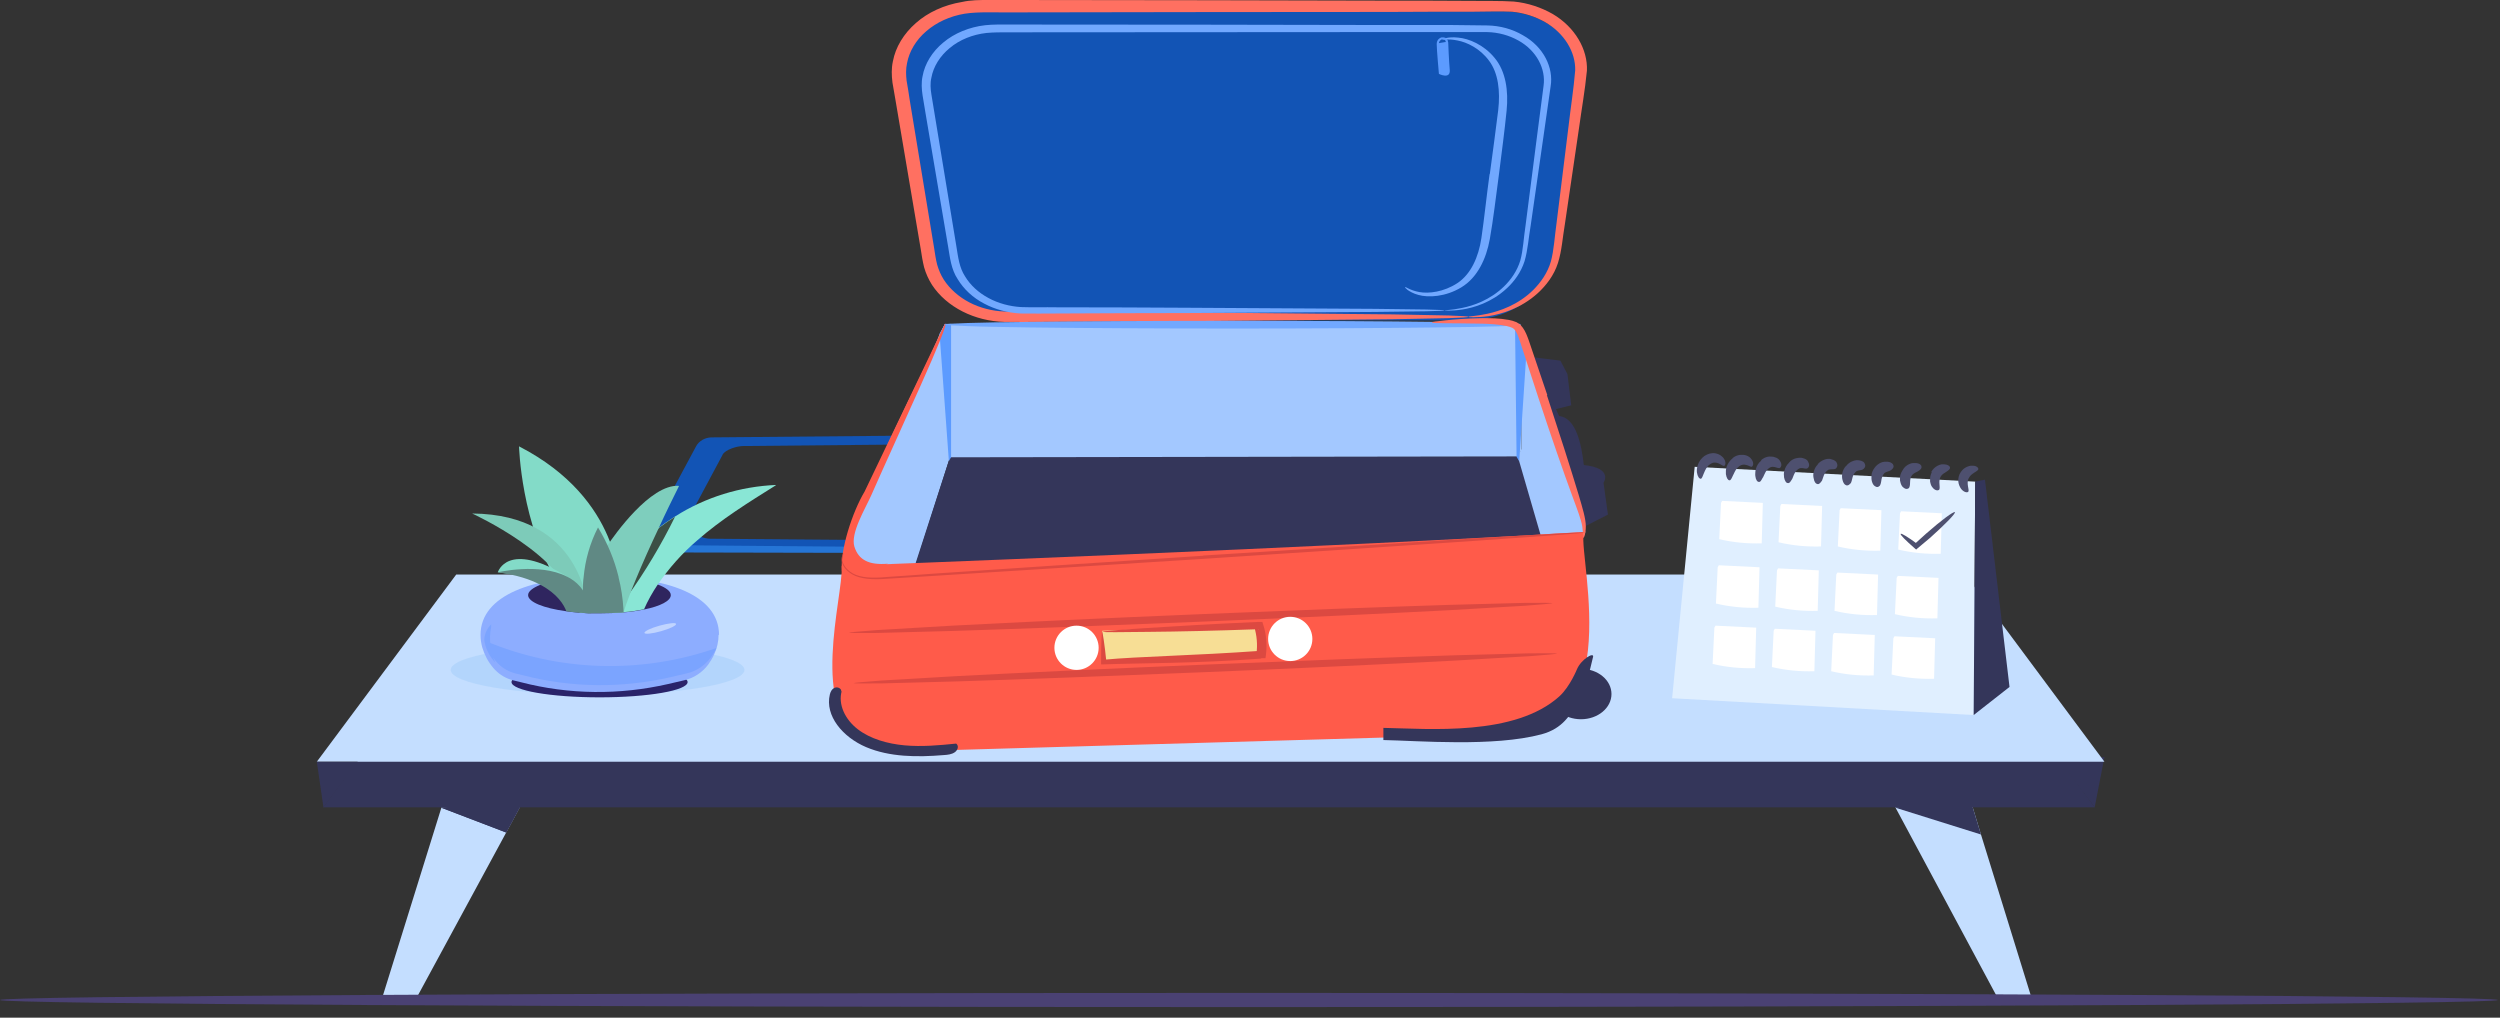<?xml version="1.0" encoding="UTF-8"?>
<svg width="113px" height="46px" viewBox="0 0 113 46" version="1.1" xmlns="http://www.w3.org/2000/svg" xmlns:xlink="http://www.w3.org/1999/xlink">
    <rect x="0" y="0" width="113" height="46" fill="#333333" stroke="none"/>
    <title>Saved flights screen</title>
    <g id="Page-1" stroke="none" stroke-width="1" fill="none" fill-rule="evenodd">
        <g id="Saved" fill-rule="nonzero">
            <g id="Saved-flights-screen" transform="translate(0, -0)">
                <g id="Group" transform="translate(14.32, 0)">
                    <g transform="translate(2.99, 35.98)" id="Path">
                        <polygon fill="#C4DEFF" points="6.37 0.17 6.32 0.26 5.57 1.65 1.51 9.14 3.55271368e-15 9.01 2.64 0.53 2.65 0.52 2.81 0"></polygon>
                        <polygon fill="#C4DEFF" points="74.48 9.01 72.99 9.14 68.37 0.53 68.36 0.51 68.18 0.17 71.7 0 71.78 0.26 72.23 1.74"></polygon>
                        <polygon fill="#34365A" points="6.32 0.26 5.57 1.65 2.64 0.53 2.62 0.52 2.65 0.52"></polygon>
                        <polygon fill="#34365A" points="6.32 0.26 5.57 1.65 2.64 0.53 2.62 0.52 2.65 0.52"></polygon>
                        <polygon fill="#34365A" points="72.23 1.74 68.37 0.53 68.33 0.51 68.36 0.51 71.78 0.26"></polygon>
                    </g>
                    <g transform="translate(0, 25.97)" id="Path">
                        <polygon fill="#34365A" points="80.8 8.25 80.36 10.52 78.76 8.43"></polygon>
                        <polygon fill="#34365A" points="80.36 10.52 0.29 10.52 6.53 2.03 74.12 2.03"></polygon>
                        <polygon fill="#C4DEFF" points="80.8 8.46 0 8.46 6.3 0 74.51 0"></polygon>
                        <polygon fill="#34365A" points="0 8.46 0.3 10.52 1.85 8.46"></polygon>
                    </g>
                    <g transform="translate(15.194, 0)">
                        <polygon id="Path" fill="#2575D6" points="9.426 24.99 0.506 24.97 0.496 24.24 3.766 24.49 9.246 24.45"></polygon>
                        <g transform="translate(-0, 0)">
                            <path d="M3.146,20.56 L1.636,23.38 C1.396,23.83 2.016,24.34 2.576,24.35 L11.046,24.42 L10.936,24.73 L0.756,24.64 C0.196,24.64 -0.164,24.11 0.076,23.66 L1.956,20.16 C2.086,19.93 2.346,19.78 2.636,19.77 L12.716,19.68 L12.566,20.08 L4.086,20.16 C3.796,20.16 3.276,20.32 3.146,20.55 L3.146,20.56 Z" id="Path" fill="#1254B5"></path>
                            <g transform="translate(7.956, 0)">
                                <path d="M33.779,23.99 L35.209,23.26 L35.009,21.82 C35.009,21.82 35.469,21.16 34.119,21.02 C34.009,20.08 33.779,18.9 32.999,18.8 L32.859,18.49 L33.549,18.32 L33.379,16.91 L33.059,16.3 L31.659,16.13 L33.779,23.98 L33.779,23.99 Z" id="Path" fill="#34365A"></path>
                                <g>
                                    <ellipse id="Oval" fill="#34365A" cx="33.989" cy="31.37" rx="1.38" ry="1.14"></ellipse>
                                    <path d="M5.299,19.82 L5.299,19.82 L5.469,20.67 L3.929,25.5 C3.929,25.5 0.799,25.59 0.619,25.67 C1.459,21.86 4.409,16.73 5.009,15.08 L5.009,15.08 C5.159,14.79 5.249,14.63 5.249,14.63 L5.249,14.65 C5.309,17.01 5.309,19.68 5.309,19.81 L5.299,19.82 Z" id="Path" fill="#A3C8FF"></path>
                                    <polygon id="Path" fill="#34365A" points="33.379 28.34 2.999 28.29 5.469 20.66 31.149 20.62"></polygon>
                                    <polygon id="Path" fill="#A3C8FF" points="34.189 24.06 32.509 25.37 31.139 20.65 31.309 20.27 31.239 14.65 31.239 14.67 31.549 15.57"></polygon>
                                    <path d="M31.309,20.27 C31.309,20.27 31.209,20.63 31.189,20.63 C30.179,20.63 5.349,20.67 5.309,20.67 C5.269,20.67 5.239,19.82 5.239,19.82 L5.239,14.65 L31.239,14.65 L31.239,14.68 L31.309,20.28 L31.309,20.27 Z" id="Path" fill="#A3C8FF"></path>
                                    <path d="M0.579,25.59 C0.629,27.05 -0.921,32.13 1.599,33.56 C2.339,33.98 4.579,33.93 5.629,33.9 L30.879,33.17 C36.359,33.01 33.579,24.08 34.189,24.04 C23.049,24.73 0.579,25.58 0.579,25.58 L0.579,25.59 Z" id="Path" fill="#FF5B4A"></path>
                                    <path d="M5.519,14.64 L5.519,20.67 L5.419,20.84 L4.999,15.09 L4.999,15.09 C5.149,14.8 5.239,14.64 5.239,14.64 L5.519,14.64 L5.519,14.64 Z" id="Path" fill="#5C9BFF"></path>
                                    <path d="M5.239,14.64 C5.549,14.47 3.129,19.62 1.909,22.39 C1.649,22.98 0.959,24.1 1.149,24.71 C1.339,25.32 1.819,25.55 2.659,25.48 C2.389,25.72 1.379,25.85 0.579,25.83 C0.499,24.85 1.059,23.14 1.609,22.22" id="Path" fill="#FF5B4A"></path>
                                    <path d="M28.819,14.48 L8.069,14.48 C6.289,14.48 4.789,13.4 4.539,11.95 L3.199,3.91 C2.899,2.11 4.599,0.51 6.809,0.51 L30.429,0.51 C32.489,0.51 34.099,1.99 33.869,3.68 L32.799,11.55 C32.569,13.21 30.859,14.47 28.829,14.47 L28.819,14.48 Z" id="Path" fill="#1254B5"></path>
                                    <path d="M8.309,0 C14.329,0 20.059,0.02 25.279,0.03 C26.579,0.03 27.859,0.03 29.089,0.04 C29.719,0.05 30.289,0.03 30.949,0.07 C31.589,0.13 32.199,0.34 32.709,0.63 C33.729,1.23 34.299,2.24 34.259,3.19 C34.169,4.11 34.019,4.93 33.909,5.74 C33.669,7.35 33.459,8.81 33.269,10.09 C33.159,10.73 33.129,11.32 32.949,11.89 C32.769,12.45 32.419,12.9 32.039,13.25 C31.269,13.95 30.379,14.2 29.809,14.29 C29.519,14.33 29.289,14.34 29.139,14.34 C28.989,14.34 28.909,14.34 28.909,14.32 C28.909,14.29 29.219,14.3 29.769,14.18 C30.309,14.06 31.139,13.79 31.829,13.11 C32.169,12.77 32.479,12.34 32.629,11.82 C32.769,11.31 32.799,10.69 32.889,10.06 C33.049,8.78 33.229,7.32 33.429,5.7 C33.519,4.9 33.659,4.03 33.729,3.18 C33.749,2.36 33.249,1.51 32.369,1 C31.929,0.75 31.409,0.58 30.869,0.53 C30.329,0.5 29.679,0.53 29.079,0.53 C27.839,0.53 26.569,0.53 25.269,0.54 C20.049,0.54 14.319,0.55 8.299,0.56 C7.559,0.57 6.769,0.52 6.129,0.62 C5.469,0.73 4.859,1.01 4.399,1.41 C3.939,1.8 3.629,2.32 3.529,2.85 C3.469,3.12 3.479,3.39 3.509,3.65 C3.559,3.94 3.609,4.23 3.649,4.52 C4.029,6.83 4.399,9.07 4.749,11.19 C4.789,11.45 4.829,11.73 4.889,11.96 C4.959,12.2 5.049,12.42 5.189,12.64 C5.459,13.06 5.869,13.42 6.349,13.67 C6.829,13.92 7.379,14.06 7.929,14.08 C8.499,14.09 9.109,14.08 9.689,14.09 C12.009,14.1 14.169,14.11 16.139,14.12 C20.079,14.16 23.279,14.19 25.479,14.21 L28.019,14.26 C28.599,14.28 28.909,14.3 28.909,14.32 C28.909,14.34 28.599,14.36 28.019,14.38 L25.479,14.43 C23.269,14.45 20.079,14.48 16.139,14.52 C14.169,14.53 12.009,14.54 9.689,14.55 C9.099,14.55 8.529,14.56 7.909,14.55 C7.259,14.53 6.609,14.37 6.039,14.08 C5.469,13.79 4.989,13.38 4.659,12.88 C4.499,12.63 4.379,12.36 4.299,12.08 C4.229,11.79 4.189,11.54 4.149,11.27 C3.789,9.14 3.409,6.91 3.019,4.6 C2.969,4.31 2.919,4.02 2.869,3.73 C2.829,3.41 2.819,3.09 2.889,2.77 C3.009,2.13 3.379,1.52 3.929,1.04 C4.469,0.56 5.209,0.22 6.009,0.09 C6.399,0 6.829,0 7.189,0 L8.319,0 L8.309,0 Z" id="Path" fill="#FF7061"></path>
                                    <path d="M9.149,1.11 C14.639,1.11 19.859,1.12 24.619,1.13 L28.089,1.13 L29.759,1.15 C30.339,1.16 30.899,1.32 31.359,1.59 C32.299,2.11 32.759,3.06 32.619,3.9 C32.509,4.7 32.399,5.47 32.289,6.21 C32.079,7.68 31.889,9.01 31.719,10.18 C31.619,10.76 31.589,11.3 31.439,11.81 C31.279,12.31 30.969,12.73 30.629,13.04 C29.939,13.68 29.139,13.91 28.629,13.99 C28.099,14.07 27.819,14.03 27.819,14.03 C27.819,14.01 28.099,14.03 28.609,13.92 C29.109,13.82 29.869,13.57 30.509,12.95 C30.829,12.64 31.109,12.24 31.249,11.77 C31.379,11.3 31.399,10.74 31.489,10.16 C31.639,8.99 31.809,7.66 31.999,6.19 C32.099,5.45 32.199,4.68 32.299,3.88 C32.409,3.12 31.989,2.29 31.159,1.83 C30.749,1.6 30.259,1.46 29.739,1.45 L24.609,1.45 C19.859,1.45 14.629,1.46 9.139,1.46 L8.109,1.46 C7.769,1.46 7.429,1.46 7.119,1.49 C6.489,1.56 5.899,1.8 5.459,2.17 C5.019,2.53 4.719,3.01 4.629,3.51 C4.569,3.76 4.589,4.01 4.629,4.27 C4.669,4.54 4.719,4.8 4.759,5.06 C5.109,7.17 5.439,9.2 5.759,11.14 C5.839,11.63 5.889,12.09 6.149,12.49 C6.389,12.89 6.759,13.23 7.209,13.47 C7.649,13.71 8.169,13.85 8.679,13.88 C9.199,13.9 9.759,13.88 10.279,13.89 C12.389,13.89 14.359,13.9 16.159,13.91 L24.679,13.96 L26.999,13.99 L27.599,14.01 C27.739,14.01 27.809,14.02 27.809,14.03 C27.809,14.04 27.739,14.04 27.599,14.05 L26.999,14.07 L24.679,14.1 C22.669,14.11 19.759,14.13 16.159,14.15 C14.359,14.15 12.389,14.16 10.279,14.17 C9.749,14.17 9.229,14.18 8.659,14.17 C8.089,14.14 7.509,13.99 7.009,13.72 C6.509,13.46 6.089,13.07 5.819,12.62 C5.519,12.17 5.469,11.64 5.389,11.17 C5.059,9.23 4.719,7.2 4.359,5.09 C4.319,4.83 4.269,4.56 4.229,4.3 C4.189,4.03 4.169,3.73 4.229,3.45 C4.329,2.88 4.669,2.33 5.169,1.92 C5.669,1.5 6.349,1.22 7.059,1.14 C7.429,1.1 7.769,1.11 8.109,1.11 L9.139,1.11 L9.149,1.11 Z" id="Path" fill="#71A8FF"></path>
                                    <path d="M16.789,27.76 C21.179,27.58 25.159,27.43 28.039,27.34 C29.479,27.3 30.639,27.27 31.449,27.25 C32.259,27.24 32.699,27.25 32.699,27.26 C32.699,27.28 32.259,27.32 31.459,27.38 C30.649,27.43 29.489,27.49 28.059,27.58 C25.179,27.73 21.209,27.92 16.819,28.1 C12.429,28.28 8.449,28.43 5.569,28.52 L2.159,28.61 C1.349,28.62 0.909,28.61 0.909,28.6 C0.909,28.58 1.349,28.54 2.159,28.48 L5.569,28.28 C8.449,28.13 12.419,27.94 16.809,27.76 L16.789,27.76 Z" id="Path" fill="#DC4941"></path>
                                    <path d="M16.999,30.04 C21.389,29.86 25.369,29.71 28.249,29.62 L31.659,29.53 C32.469,29.52 32.909,29.53 32.909,29.54 C32.909,29.56 32.469,29.6 31.669,29.66 C30.859,29.71 29.699,29.77 28.269,29.86 C25.389,30.01 21.419,30.2 17.029,30.38 C12.639,30.56 8.659,30.71 5.779,30.8 C4.339,30.84 3.179,30.87 2.369,30.89 C1.559,30.9 1.119,30.89 1.119,30.88 C1.119,30.86 1.559,30.82 2.369,30.76 C3.179,30.71 4.339,30.65 5.779,30.56 C8.659,30.41 12.629,30.22 17.019,30.04 L16.999,30.04 Z" id="Path" fill="#DC4941"></path>
                                    <polygon id="Path" fill="#F7DE95" points="12.399 29.92 12.349 28.51 19.499 28.23 19.569 29.63"></polygon>
                                    <path d="M19.439,28.44 C17.469,28.51 15.729,28.55 14.459,28.56 C13.189,28.58 12.389,28.58 12.359,28.56 C12.319,28.53 13.049,28.47 14.309,28.39 C15.569,28.31 17.369,28.2 19.419,28.11 L19.589,28.11 L19.629,28.24 C19.769,28.67 19.809,29.14 19.749,29.61 L19.729,29.75 L19.559,29.75 L19.509,29.77 C16.589,29.99 14.009,29.97 12.429,30.03 L12.299,30.03 L12.299,29.93 C12.299,29.02 12.329,28.54 12.349,28.56 C12.369,28.58 12.459,29.11 12.539,29.92 L12.409,29.82 C13.989,29.67 16.579,29.63 19.459,29.42 L19.509,29.42 L19.319,29.57 C19.379,29.14 19.339,28.72 19.219,28.32 L19.429,28.45" id="Path" fill="#DC4941"></path>
                                    <ellipse id="Oval" fill="#FFFFFF" cx="11.189" cy="29.28" rx="1" ry="1"></ellipse>
                                    <ellipse id="Oval" fill="#FFFFFF" cx="20.849" cy="28.88" rx="1" ry="1"></ellipse>
                                    <path d="M0.579,31.22 C0.399,31.84 0.729,32.52 1.299,32.96 C1.869,33.4 2.649,33.62 3.419,33.69 C4.189,33.76 4.979,33.69 5.749,33.61 C5.879,33.71 5.829,33.9 5.689,34 C5.549,34.1 5.359,34.12 5.179,34.13 C3.989,34.23 2.739,34.22 1.679,33.77 C0.619,33.32 -0.191,32.35 0.039,31.39 C0.069,31.27 0.129,31.13 0.279,31.08 C0.429,31.03 0.619,31.17 0.529,31.28" id="Path" fill="#34365A"></path>
                                    <path d="M33.809,30.25 C33.999,29.8 34.569,29.47 34.539,29.68 C34.379,30.36 34.219,31.05 33.869,31.68 C33.519,32.31 33.169,32.93 32.209,33.19 C30.039,33.77 26.619,33.48 25.059,33.45 C25.059,33.24 25.059,33.11 25.059,32.9 C27.119,32.94 31.009,33.29 33.019,31.47 C33.489,31.04 33.809,30.25 33.809,30.25 L33.809,30.25 Z" id="Path" fill="#34365A"></path>
                                    <path d="M18.259,14.5 C21.849,14.5 25.109,14.52 27.459,14.55 C28.639,14.57 29.589,14.58 30.249,14.61 C30.909,14.64 31.269,14.65 31.269,14.68 C31.269,14.7 30.909,14.73 30.249,14.75 C29.589,14.77 28.639,14.79 27.459,14.8 C25.109,14.83 21.849,14.85 18.259,14.85 C14.669,14.85 11.409,14.83 9.059,14.8 C7.879,14.78 6.929,14.77 6.269,14.74 C5.609,14.71 5.249,14.7 5.249,14.67 C5.249,14.64 5.609,14.62 6.269,14.6 C6.929,14.58 7.879,14.56 9.059,14.55 C11.409,14.52 14.669,14.5 18.259,14.5 L18.259,14.5 Z" id="Path" fill="#71A8FF"></path>
                                    <polygon id="Path" fill="#5C9BFF" points="31.549 15.57 31.199 20.85 31.079 20.65 31.009 14.64 31.239 14.64 31.239 14.67"></polygon>
                                    <path d="M32.449,17.86 C33.029,19.62 33.539,21.22 33.889,22.38 C34.059,22.96 34.209,23.44 34.209,23.79 C34.209,24.14 34.129,24.32 34.099,24.31 C34.069,24.31 34.099,24.12 34.049,23.8 C33.999,23.48 33.819,23.02 33.609,22.45 C33.189,21.31 32.639,19.72 32.059,17.96 C31.769,17.08 31.499,16.24 31.249,15.48 C31.189,15.29 31.129,15.12 31.039,14.97 C31.019,14.93 30.989,14.9 30.959,14.87 C30.929,14.85 30.919,14.84 30.889,14.82 C30.819,14.79 30.739,14.76 30.639,14.74 C30.269,14.66 29.879,14.64 29.529,14.63 C28.129,14.6 27.249,14.63 27.249,14.57 C27.249,14.55 27.469,14.52 27.859,14.48 C28.249,14.44 28.819,14.39 29.539,14.38 C29.899,14.38 30.289,14.38 30.729,14.46 C30.839,14.48 30.949,14.51 31.069,14.56 C31.129,14.59 31.199,14.64 31.249,14.68 C31.289,14.72 31.319,14.77 31.359,14.81 C31.489,14.99 31.559,15.19 31.629,15.38 C31.889,16.14 32.169,16.98 32.469,17.86 L32.449,17.86 Z" id="Path" fill="#FF7061"></path>
                                    <path d="M29.869,7.87 C30.009,6.84 30.139,5.87 30.249,4.98 C30.349,4.11 30.249,3.3 29.839,2.75 C29.429,2.19 28.839,1.91 28.409,1.83 C27.979,1.74 27.719,1.81 27.719,1.78 C27.719,1.77 27.959,1.65 28.439,1.7 C28.919,1.74 29.599,2.02 30.089,2.62 C30.589,3.22 30.719,4.1 30.629,5 C30.539,5.9 30.409,6.88 30.279,7.91 C30.139,8.94 30.029,9.91 29.869,10.81 C29.709,11.7 29.309,12.55 28.579,12.99 C27.869,13.42 27.089,13.46 26.639,13.33 C26.409,13.27 26.249,13.17 26.159,13.11 C26.069,13.04 26.029,12.99 26.039,12.98 C26.069,12.95 26.249,13.12 26.679,13.2 C27.099,13.28 27.789,13.2 28.399,12.8 C29.009,12.4 29.359,11.63 29.489,10.76 C29.619,9.88 29.719,8.89 29.859,7.87 L29.869,7.87 Z" id="Path" fill="#71A8FF"></path>
                                    <path d="M27.979,1.9 C27.979,1.9 27.989,1.66 27.689,1.69 C27.689,1.69 27.469,1.74 27.469,1.99 C27.469,2.24 27.569,3.34 27.569,3.34 C27.569,3.34 28.089,3.6 28.059,3.17 C28.019,2.73 27.989,1.91 27.989,1.91 L27.979,1.9 Z M27.569,1.95 C27.579,1.83 27.699,1.78 27.699,1.78 C27.879,1.75 27.879,1.9 27.879,1.9 C27.879,1.9 27.839,1.9 27.569,1.95 Z" id="Shape" fill="#5C9BFF"></path>
                                    <path d="M16.919,25.11 C21.679,24.81 25.999,24.54 29.119,24.34 C30.679,24.25 31.939,24.17 32.819,24.12 C33.249,24.1 33.589,24.08 33.829,24.07 C34.059,24.06 34.179,24.07 34.179,24.07 C34.179,24.07 34.059,24.09 33.829,24.11 L32.829,24.19 C31.949,24.25 30.689,24.34 29.129,24.45 C26.009,24.66 21.699,24.95 16.929,25.26 C12.169,25.56 7.849,25.83 4.729,26.03 C3.949,26.08 3.239,26.12 2.619,26.16 C1.999,26.21 1.419,26.18 1.049,25.96 C0.679,25.75 0.559,25.45 0.569,25.27 C0.579,25.08 0.669,25 0.669,25 C0.679,25 0.599,25.09 0.599,25.27 C0.599,25.44 0.729,25.72 1.079,25.92 C1.439,26.12 1.989,26.14 2.599,26.08 C3.219,26.04 3.929,25.99 4.709,25.93 C7.839,25.72 12.149,25.43 16.909,25.12 L16.919,25.11 Z" id="Path" fill="#DC4941"></path>
                                </g>
                            </g>
                        </g>
                    </g>
                    <g transform="translate(61.26, 20.481)" id="Path">
                        <polygon fill="#E0EFFF" points="-1.42108547e-14 11.079 1.02 0.619 13.7 1.289 13.63 11.839"></polygon>
                        <polygon fill="#34365A" points="13.7 1.289 14.14 1.199 15.25 10.569 13.63 11.839"></polygon>
                        <path d="M2.21,2.249 L2.13,3.889 C2.76,4.039 3.41,4.099 4.05,4.079 L4.1,2.249 L2.26,2.159" fill="#FFFFFF"></path>
                        <path d="M4.89,2.389 L4.81,4.029 C5.44,4.179 6.09,4.239 6.73,4.219 L6.78,2.389 L4.94,2.299" fill="#FFFFFF"></path>
                        <path d="M7.57,2.579 L7.49,4.219 C8.12,4.369 8.77,4.429 9.41,4.409 L9.46,2.579 L7.62,2.489" fill="#FFFFFF"></path>
                        <path d="M10.3,2.719 L10.22,4.359 C10.85,4.509 11.5,4.569 12.14,4.549 L12.19,2.719 L10.35,2.629" fill="#FFFFFF"></path>
                        <path d="M2.06,5.159 L1.98,6.799 C2.61,6.949 3.26,7.009 3.9,6.989 L3.95,5.159 L2.11,5.069" fill="#FFFFFF"></path>
                        <path d="M4.74,5.299 L4.66,6.939 C5.29,7.089 5.94,7.149 6.58,7.129 L6.63,5.299 L4.79,5.209" fill="#FFFFFF"></path>
                        <path d="M7.42,5.489 L7.34,7.129 C7.97,7.279 8.62,7.339 9.26,7.319 L9.31,5.489 L7.47,5.399" fill="#FFFFFF"></path>
                        <path d="M10.15,5.639 L10.07,7.279 C10.7,7.429 11.35,7.489 11.99,7.469 L12.04,5.639 L10.2,5.549" fill="#FFFFFF"></path>
                        <path d="M1.91,7.889 L1.83,9.529 C2.46,9.679 3.11,9.739 3.75,9.719 L3.8,7.889 L1.96,7.799" fill="#FFFFFF"></path>
                        <path d="M4.59,8.029 L4.51,9.669 C5.14,9.819 5.79,9.879 6.43,9.859 L6.48,8.029 L4.64,7.939" fill="#FFFFFF"></path>
                        <path d="M7.27,8.219 L7.19,9.859 C7.82,10.009 8.47,10.069 9.11,10.049 L9.16,8.219 L7.32,8.129" fill="#FFFFFF"></path>
                        <path d="M10,8.369 L9.92,10.009 C10.55,10.159 11.2,10.219 11.84,10.199 L11.89,8.369 L10.05,8.279" fill="#FFFFFF"></path>
                        <g transform="translate(1.117, 0)" fill="#4E506F">
                            <path d="M0.343,0.129 C0.493,0.029 0.673,-0.021 0.843,0.009 C1.013,0.039 1.123,0.129 1.203,0.219 C1.353,0.419 1.283,0.579 1.223,0.579 C1.123,0.579 0.883,0.299 0.603,0.499 C0.453,0.589 0.383,0.759 0.323,0.899 C0.263,1.039 0.233,1.159 0.173,1.159 C0.113,1.159 0.033,1.069 0.003,0.869 C-0.007,0.779 0.003,0.639 0.053,0.509 C0.103,0.379 0.193,0.239 0.343,0.129 L0.343,0.129 Z"></path>
                            <path d="M1.623,0.219 C1.723,0.139 1.843,0.089 1.963,0.079 C2.013,0.079 2.063,0.079 2.113,0.079 C2.163,0.079 2.203,0.099 2.243,0.109 C2.353,0.149 2.423,0.209 2.473,0.279 C2.603,0.459 2.533,0.609 2.473,0.619 C2.413,0.619 2.293,0.529 2.143,0.519 C2.063,0.519 1.973,0.539 1.883,0.619 C1.783,0.699 1.723,0.819 1.673,0.929 L1.633,1.009 C1.573,1.139 1.533,1.239 1.473,1.229 C1.413,1.229 1.343,1.139 1.313,0.949 C1.313,0.899 1.313,0.849 1.313,0.789 C1.313,0.729 1.333,0.669 1.353,0.599 C1.403,0.469 1.483,0.339 1.623,0.229 L1.623,0.219 Z"></path>
                            <path d="M2.903,0.319 C3.003,0.229 3.113,0.179 3.233,0.159 C3.283,0.159 3.333,0.149 3.393,0.159 C3.443,0.159 3.483,0.169 3.533,0.189 C3.653,0.219 3.723,0.289 3.763,0.359 C3.873,0.529 3.803,0.659 3.733,0.679 C3.663,0.689 3.553,0.619 3.423,0.619 C3.343,0.619 3.273,0.659 3.193,0.739 C3.103,0.829 3.063,0.949 3.013,1.049 C3.003,1.079 2.993,1.099 2.973,1.119 C2.913,1.229 2.873,1.319 2.793,1.299 C2.733,1.299 2.663,1.209 2.643,1.029 C2.643,0.989 2.633,0.929 2.643,0.879 C2.643,0.819 2.653,0.759 2.673,0.699 C2.713,0.569 2.783,0.439 2.913,0.339 L2.903,0.319 Z"></path>
                            <path d="M4.183,0.409 C4.273,0.309 4.393,0.249 4.503,0.229 C4.553,0.219 4.613,0.209 4.663,0.209 C4.713,0.209 4.753,0.209 4.803,0.229 C4.933,0.259 5.013,0.329 5.033,0.399 C5.123,0.549 5.053,0.669 4.973,0.699 C4.903,0.719 4.793,0.659 4.673,0.679 C4.603,0.699 4.533,0.749 4.473,0.829 C4.403,0.919 4.363,1.039 4.323,1.139 C4.313,1.159 4.303,1.189 4.283,1.209 C4.223,1.309 4.173,1.379 4.093,1.349 C4.043,1.349 3.973,1.259 3.943,1.099 C3.943,1.059 3.933,1.009 3.933,0.949 C3.933,0.889 3.943,0.839 3.963,0.779 C3.993,0.659 4.063,0.529 4.173,0.429 L4.183,0.409 Z"></path>
                            <path d="M5.463,0.499 C5.553,0.399 5.663,0.329 5.783,0.289 C5.833,0.269 5.893,0.259 5.943,0.259 C5.993,0.259 6.043,0.259 6.083,0.279 C6.223,0.309 6.303,0.379 6.323,0.439 C6.393,0.569 6.323,0.689 6.243,0.719 C6.173,0.739 6.063,0.719 5.953,0.749 C5.883,0.789 5.833,0.839 5.783,0.919 C5.723,1.019 5.703,1.139 5.663,1.229 C5.653,1.249 5.643,1.269 5.623,1.289 C5.563,1.369 5.503,1.429 5.423,1.389 C5.373,1.379 5.303,1.289 5.283,1.149 C5.273,1.109 5.263,1.059 5.263,1.009 C5.263,0.959 5.263,0.909 5.283,0.849 C5.313,0.729 5.363,0.609 5.473,0.509 L5.463,0.499 Z"></path>
                            <path d="M6.743,0.589 C6.823,0.479 6.933,0.399 7.053,0.359 C7.103,0.339 7.163,0.329 7.213,0.319 C7.263,0.319 7.313,0.319 7.353,0.329 C7.503,0.349 7.583,0.429 7.593,0.489 C7.653,0.609 7.563,0.709 7.483,0.749 C7.413,0.779 7.303,0.769 7.213,0.819 C7.153,0.869 7.103,0.929 7.063,1.019 C7.023,1.129 7.013,1.239 6.973,1.329 C6.973,1.349 6.953,1.369 6.933,1.379 C6.873,1.449 6.803,1.489 6.723,1.439 C6.673,1.419 6.613,1.339 6.583,1.209 C6.573,1.169 6.563,1.119 6.563,1.069 C6.563,1.019 6.563,0.969 6.573,0.919 C6.593,0.809 6.643,0.689 6.733,0.589 L6.743,0.589 Z"></path>
                            <path d="M8.023,0.679 C8.103,0.559 8.213,0.479 8.323,0.429 C8.383,0.409 8.433,0.389 8.493,0.389 C8.543,0.389 8.593,0.389 8.633,0.389 C8.793,0.409 8.873,0.489 8.883,0.549 C8.923,0.649 8.833,0.739 8.743,0.789 C8.663,0.829 8.563,0.839 8.483,0.899 C8.423,0.959 8.393,1.029 8.363,1.119 C8.333,1.229 8.333,1.349 8.293,1.429 C8.293,1.449 8.273,1.459 8.263,1.479 C8.203,1.539 8.133,1.559 8.043,1.489 C7.993,1.459 7.943,1.389 7.913,1.279 C7.903,1.239 7.893,1.199 7.893,1.149 C7.893,1.109 7.893,1.059 7.893,1.009 C7.903,0.899 7.943,0.789 8.023,0.679 Z"></path>
                            <path d="M9.303,0.769 C9.373,0.639 9.483,0.549 9.593,0.499 C9.653,0.469 9.703,0.459 9.763,0.449 C9.813,0.449 9.863,0.449 9.903,0.449 C10.073,0.459 10.153,0.549 10.153,0.609 C10.173,0.699 10.083,0.769 9.983,0.829 C9.903,0.869 9.803,0.909 9.733,0.989 C9.673,1.059 9.653,1.149 9.643,1.239 C9.633,1.359 9.643,1.479 9.603,1.549 C9.603,1.569 9.583,1.579 9.573,1.589 C9.513,1.629 9.433,1.639 9.343,1.559 C9.293,1.529 9.243,1.459 9.213,1.359 C9.203,1.319 9.193,1.279 9.183,1.239 C9.183,1.199 9.183,1.149 9.183,1.109 C9.183,1.009 9.223,0.899 9.293,0.789 L9.303,0.769 Z"></path>
                            <path d="M10.593,0.859 C10.663,0.719 10.773,0.629 10.883,0.569 C10.943,0.539 11.003,0.519 11.053,0.509 C11.103,0.509 11.153,0.499 11.193,0.509 C11.373,0.519 11.453,0.609 11.443,0.669 C11.443,0.739 11.343,0.799 11.253,0.859 C11.173,0.909 11.083,0.959 11.023,1.059 C10.973,1.149 10.963,1.239 10.963,1.329 C10.963,1.459 10.993,1.569 10.963,1.639 C10.963,1.649 10.943,1.659 10.933,1.669 C10.883,1.699 10.783,1.689 10.693,1.599 C10.653,1.559 10.603,1.499 10.573,1.409 C10.563,1.369 10.553,1.329 10.543,1.289 C10.543,1.249 10.543,1.209 10.543,1.169 C10.543,1.069 10.573,0.959 10.623,0.859 L10.593,0.859 Z"></path>
                            <path d="M12.283,1.139 C12.173,1.379 12.323,1.649 12.273,1.739 C12.243,1.789 12.113,1.789 11.983,1.659 C11.923,1.599 11.863,1.489 11.833,1.369 C11.803,1.249 11.813,1.099 11.873,0.959 C11.943,0.809 12.043,0.709 12.153,0.649 C12.263,0.589 12.373,0.559 12.463,0.569 C12.653,0.569 12.733,0.669 12.723,0.729 C12.693,0.839 12.383,0.909 12.283,1.149 L12.283,1.139 Z"></path>
                        </g>
                        <path d="M11.48,3.639 C12.15,3.049 12.73,2.619 12.78,2.669 C12.83,2.719 12.32,3.239 11.66,3.829 C11.47,3.989 11.28,4.149 11.11,4.289 L11.03,4.359 L10.96,4.299 C10.56,3.949 10.3,3.689 10.33,3.649 C10.36,3.609 10.67,3.799 11.1,4.119 L10.95,4.119 C11.12,3.969 11.29,3.809 11.48,3.639 L11.48,3.639 Z" fill="#4E506F"></path>
                    </g>
                    <g transform="translate(6.05, 20.17)">
                        <path d="M13.28,10.11 C13.28,10.73 10.31,11.24 6.64,11.24 C2.97,11.24 0,10.73 0,10.11 C0,9.49 2.97,8.98 6.64,8.98 C10.31,8.98 13.28,9.49 13.28,10.11" id="Path_39" fill="#A5CDF9" opacity="0.53"></path>
                        <path d="M10.71,10.66 C10.71,11.04 8.93,11.35 6.73,11.35 C4.53,11.35 2.75,11.04 2.75,10.66 C2.75,10.28 4.53,9.97 6.73,9.97 C8.93,9.97 10.71,10.28 10.71,10.66" id="Path_129" fill="#2A236A"></path>
                        <path d="M12.11,8.52 C12.11,8.83 12.04,9.13 11.91,9.41 C11.84,9.57 11.74,9.73 11.64,9.87 C11.37,10.23 10.99,10.48 10.55,10.58 L9.82,10.75 C7.63,11.25 5.36,11.23 3.19,10.67 L2.82,10.58 C2.51,10.5 2.23,10.34 2.01,10.11 C1.98,10.08 1.94,10.04 1.92,10.01 C1.69,9.74 1.53,9.43 1.43,9.1 C1.38,8.92 1.35,8.73 1.35,8.53 C1.35,6.71 3.76,5.9 6.74,5.9 C9.72,5.9 12.13,6.7 12.13,8.53" id="Path_40" fill="#8DADFF"></path>
                        <path d="M9.95,6.73 C9.95,6.99 9.48,7.23 8.74,7.38 C8.44,7.44 8.13,7.49 7.82,7.51 L7.82,7.51 C7.82,7.51 7.77,7.51 7.74,7.51 C7.59,7.52 7.44,7.53 7.28,7.54 C7.1,7.54 6.92,7.55 6.73,7.55 C6.61,7.55 6.48,7.55 6.36,7.55 C6.26,7.55 6.16,7.55 6.06,7.54 C5.77,7.52 5.49,7.5 5.23,7.46 C4.2,7.32 3.5,7.04 3.5,6.73 C3.5,6.56 3.71,6.4 4.06,6.26 C4.24,6.19 4.42,6.14 4.6,6.1 L4.6,6.1 C4.76,6.06 4.94,6.03 5.14,6 C5.23,5.99 5.32,5.97 5.41,5.97 C5.6,5.95 5.8,5.93 6.01,5.92 C6.24,5.91 6.48,5.9 6.73,5.9 C6.85,5.9 6.96,5.9 7.07,5.9 C7.25,5.9 7.43,5.91 7.59,5.93 L7.6,5.93 C7.87,5.95 8.13,5.98 8.36,6.01 C8.7,6.06 9.03,6.14 9.36,6.25 C9.73,6.39 9.95,6.55 9.95,6.73" id="Path_41" fill="#2F255F"></path>
                        <path d="M3.09,0 C3.09,0 3.18,3.55 4.84,6.13 C5.87,7.73 6.87,7.47 6.87,7.47 L7.61,6.32 C7.61,6.32 7.75,2.41 3.1,0.01" id="Path_44" fill="#83DBC8"></path>
                        <path d="M14.69,1.77 C13.46,2.54 12.22,3.31 11.14,4.26 C10.46,4.84 9.87,5.51 9.36,6.25 C9.12,6.61 8.91,6.98 8.74,7.37 C8.44,7.43 8.13,7.48 7.82,7.5 L7.82,7.5 C7.82,7.5 7.77,7.5 7.74,7.5 C7.67,7.43 7.62,7.35 7.58,7.27 C7.41,6.89 7.46,6.45 7.56,6.05 C7.57,6 7.58,5.96 7.6,5.91 L7.6,5.89 L7.6,5.89 C7.76,5.34 7.99,4.83 8.31,4.35 L8.1,4.93 C8.34,4.65 8.6,4.38 8.87,4.14 C9.04,3.99 9.21,3.84 9.39,3.7 C9.63,3.51 9.89,3.33 10.15,3.17 C11.52,2.3 13.09,1.82 14.7,1.75" id="Path_45" fill="#89E6D5"></path>
                        <g id="Mask_Group_27" transform="translate(7.95, 3.19)" fill="#3C4F45">
                            <path d="M0.91,0.97 C1.31,0.61 1.73,0.28 2.19,0 C1.56,1.28 0.83,2.5 0,3.65 C0,2.68 0.32,1.74 0.91,0.97" id="Path_47"></path>
                        </g>
                        <path d="M6.17,7.23 C6.17,7.23 5.94,3.08 0.97,3.04 C0.97,3.04 5.3,5.02 5.48,7.19 C6.03,7.93 6.17,7.24 6.17,7.24" id="Path_46" fill="#7DCBB9"></path>
                        <path d="M10.32,1.8 C10.04,2.36 9.71,3.03 9.39,3.73 C9.03,4.49 8.67,5.29 8.37,6.02 C8.14,6.57 7.95,7.08 7.82,7.49 L7.82,7.49 L7.82,7.51 C7.82,7.51 7.76,7.51 7.73,7.51 C7.58,7.52 7.43,7.53 7.27,7.54 C7.15,7 7.08,6.45 7.06,5.9 C7.02,5.17 7.04,4.56 7.04,4.56 C7.04,4.56 7.06,4.53 7.09,4.48 C7.39,4.03 9.02,1.71 10.31,1.79" id="Path_48" fill="#7ECEBD"></path>
                        <path d="M7.82,7.49 L7.82,7.49 C7.82,7.49 7.82,7.5 7.82,7.51 L7.82,7.51 C7.82,7.51 7.77,7.51 7.74,7.51 C7.59,7.52 7.44,7.53 7.28,7.54 C7.1,7.54 6.92,7.55 6.73,7.55 C6.61,7.55 6.48,7.55 6.36,7.55 C6.26,7.55 6.16,7.55 6.06,7.54 L6.06,7.51 C6.01,7.18 5.98,6.84 5.98,6.5 L5.98,6.5 C5.98,6.31 5.98,6.11 6.01,5.92 C6.08,5.14 6.3,4.37 6.66,3.67 C7.08,4.36 7.4,5.12 7.59,5.91 L7.59,5.91 L7.59,5.93 C7.71,6.4 7.78,6.88 7.81,7.37 C7.81,7.41 7.81,7.45 7.81,7.49" id="Path_49" fill="#608984"></path>
                        <path d="M2.13,5.7 C2.13,5.7 2.56,4.23 5.26,5.89 C4.89,6.36 4.24,5.97 4.24,5.97 L2.14,5.7 L2.13,5.7 Z" id="Path_50" fill="#83DBC8"></path>
                        <path d="M6.36,7.55 C6.26,7.55 6.16,7.55 6.06,7.54 C5.77,7.52 5.49,7.5 5.23,7.46 C5.12,7.17 4.83,6.67 4.05,6.26 C3.6,6.02 2.97,5.81 2.12,5.7 C2.12,5.7 3.99,5.25 5.25,5.89 C5.3,5.92 5.35,5.94 5.4,5.97 C5.62,6.1 5.82,6.28 5.97,6.5 L5.97,6.5 C6.18,6.81 6.31,7.18 6.35,7.55" id="Path_51" fill="#608984"></path>
                        <path d="M9.51,8.36 C9.12,8.47 8.78,8.51 8.76,8.44 C8.74,8.37 9.04,8.22 9.44,8.11 C9.84,8 10.17,7.96 10.19,8.03 C10.21,8.1 9.91,8.25 9.51,8.36" id="Path_54" fill="#C0D4FF"></path>
                        <g id="Group_20" transform="translate(1.265, 8.05)" fill="#7BA4FF">
                            <path d="M0.745,1.72 C0.745,1.72 0.695,1.67 0.675,1.64 C0.455,1.38 0.305,1.06 0.255,0.72 C0.255,0.45 0.375,0.19 0.565,0 L0.565,0.13 C0.455,0.67 0.525,1.22 0.745,1.72" id="Path_52"></path>
                            <path d="M10.755,1.05 C10.685,1.21 10.585,1.37 10.485,1.51 C10.215,1.87 9.835,2.12 9.395,2.22 L8.665,2.39 C6.475,2.89 4.205,2.87 2.035,2.31 L1.665,2.22 C1.355,2.14 1.075,1.98 0.855,1.75 C0.825,1.72 0.795,1.68 0.765,1.65 C0.535,1.38 0.375,1.07 0.275,0.74 C3.615,2.15 7.355,2.26 10.775,1.06" id="Path_53"></path>
                        </g>
                    </g>
                </g>
                <path d="M56.45,44.88 C87.62,44.88 112.9,45.02 112.9,45.2 C112.9,45.38 87.63,45.52 56.45,45.52 C25.27,45.52 0,45.38 0,45.2 C0,45.02 25.27,44.88 56.45,44.88 Z" id="Path" fill="#4A4173"></path>
            </g>
        </g>
    </g>
</svg>